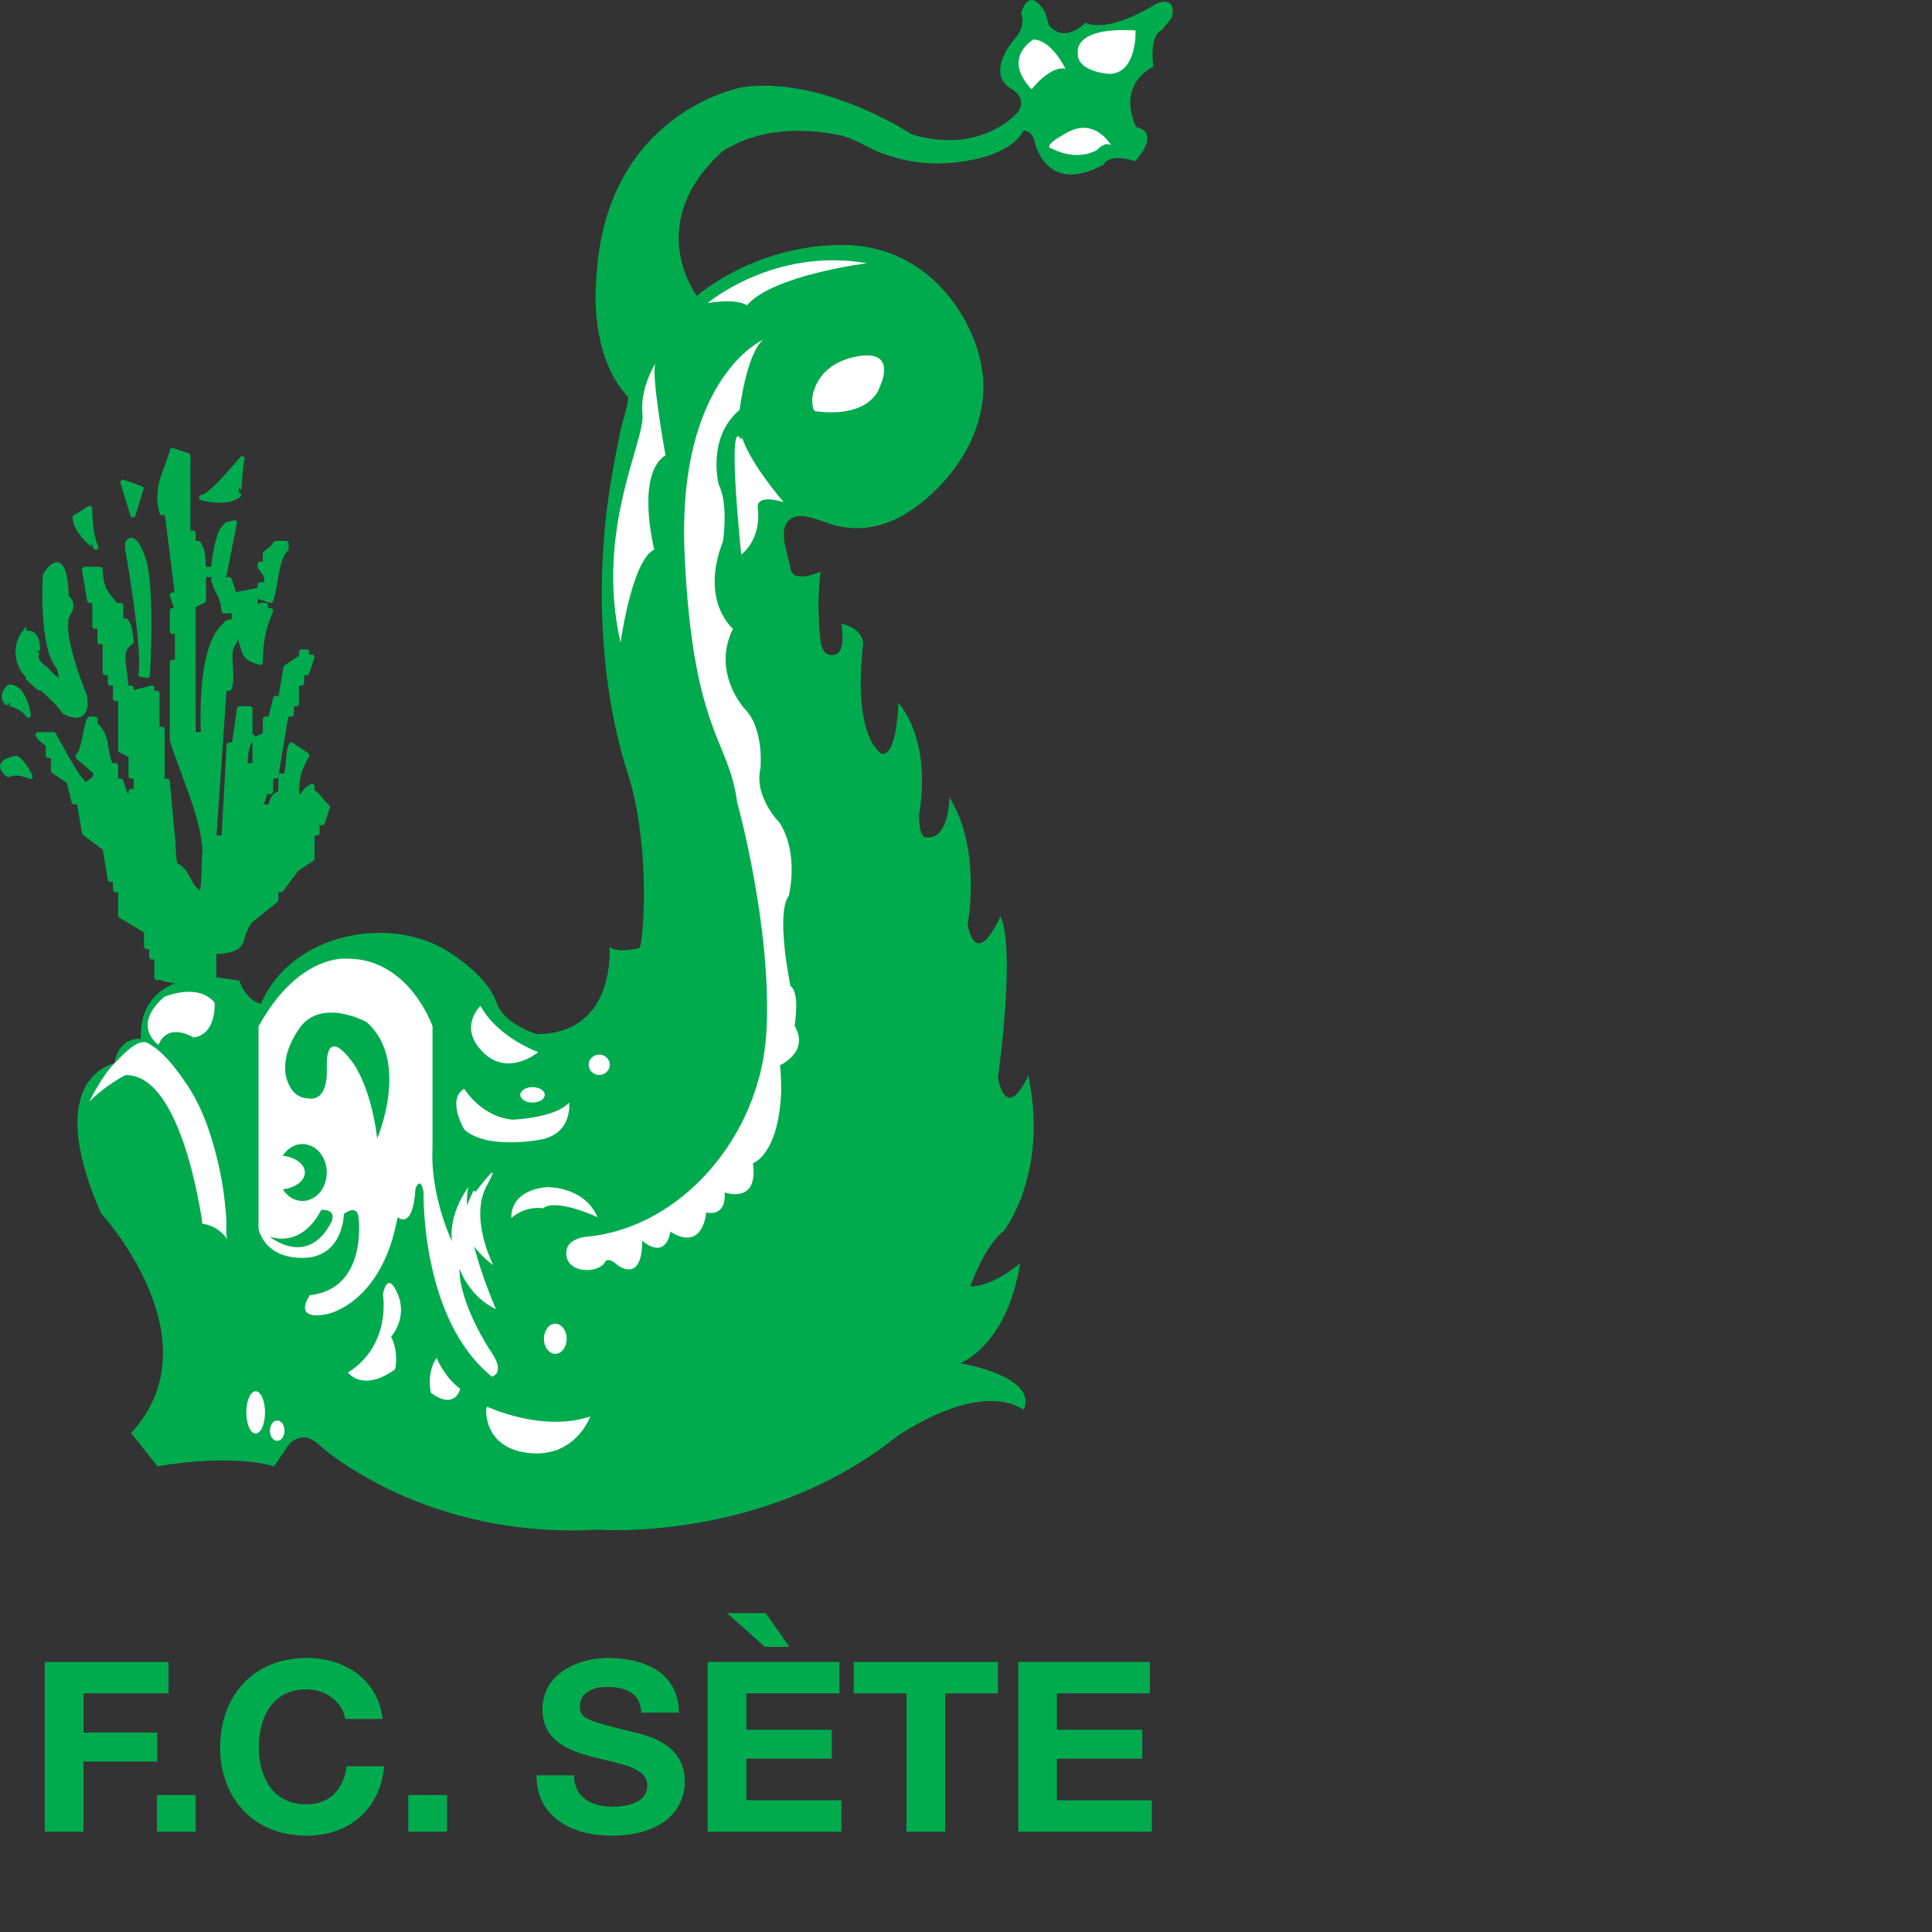 <svg height="1000" viewBox="0 0 1000 1000" width="1000" xmlns="http://www.w3.org/2000/svg"><rect x="0" y="0" width="1000" height="1000" fill="#333333" stroke="none"/><g transform="matrix(2.955 0 0 2.955 -835.738 -251.724)"><path d="m290.661 376.303h21.687v5.494h-14.905v6.865h12.918v5.076h-12.918v12.284h-6.782z" fill="#00ab4e"/><path d="m310.322 399.609h6.779v6.412h-6.779z" fill="#00ab4e"/><path d="m343.281 386.291c-.431-2.953-3.372-5.199-6.74-5.199-6.092 0-8.381 4.992-8.381 10.197 0 4.949 2.289 9.945 8.381 9.945 4.148 0 6.48-2.75 6.996-6.658h6.573c-.694 7.408-6.011 12.15-13.569 12.15-9.549 0-15.164-6.867-15.164-15.438 0-8.822 5.615-15.695 15.164-15.695 6.783 0 12.483 3.832 13.306 10.697h-6.566" fill="#00ab4e"/><path d="m354.337 399.609h6.786v6.412h-6.786z" fill="#00ab4e"/><path d="m383.372 396.152c0 3.959 3.197 5.498 6.822 5.498 2.378 0 6.006-.662 6.006-3.703 0-3.205-4.621-3.746-9.157-4.914-4.579-1.16-9.204-2.869-9.204-8.445 0-6.08 5.961-8.994 11.536-8.994 6.434 0 12.355 2.707 12.355 9.578h-6.569c-.214-3.582-2.853-4.5-6.089-4.5-2.161 0-4.668.875-4.668 3.375 0 2.285 1.471 2.578 9.204 4.494 2.247.541 9.157 1.914 9.157 8.658 0 5.447-4.446 9.527-12.828 9.527-6.825 0-13.22-3.242-13.135-10.574z" fill="#00ab4e"/><path d="m406.786 376.303h23.068v5.494h-16.289v6.369h14.95v5.074h-14.95v7.285h16.634v5.496h-23.413zm3.368-8.571h6.782l4.148 5.91h-4.28z" fill="#00ab4e"/><path d="m441.603 381.797h-9.246v-5.494h25.273v5.494h-9.247v24.225h-6.78z" fill="#00ab4e"/><path d="m461.172 376.303h23.068v5.494h-16.289v6.369h14.951v5.074h-14.951v7.285h16.635v5.497h-23.414z" fill="#00ab4e"/><path d="m455.017 151.491c.487 6.732-2.461 13.249-7.079 18.277-4.877 5.309-11.351 9.37-18.788 7.456-1.891-.489-5.693-2.396-7.599-1.302-2.841 1.629-.637 6.325-.292 8.732.428 2.979 5.316.638 5.316.638-.852 6.168 0 12.335 0 12.335.427 3.191 2.767 2.126 2.767 2.126 1.698-.851.851-5.316.851-5.316 3.824.85 3.827 3.4 3.827 3.4-1.915 16.802 3.19 19.353 3.19 19.353 2.763.639 2.977-8.932 2.977-8.932 6.167 7.655 3.614 19.566 3.614 19.566 0 4.463 1.278 4.039 1.278 4.039 4.037.424 4.037-7.018 4.037-7.018 5.743 9.143 3.19 22.331 3.19 22.331 1.705 8.079 5.743-1.491 5.743-1.491 2.763 5.743-.428 28.284-.428 28.284 1.706 8.082 5.316-.427 5.316-.427 3.617 17.226-4.255 27.223-4.255 27.223-3.4 2.549-5.918 9.766-5.918 9.766 4.084 0 8.752-4.084 8.752-4.084-2.332 14.584-10.5 17.504-10.5 17.504 14.584 2.912 11.084 8.164 11.084 8.164-8.168-5.252-22.168 4.668-22.168 4.668-23.335 18.664-52.503 16.336-52.503 16.336-30.331 1.748-48.415-14.584-48.415-14.584-3.5-3.504-5.835 0-5.835 0l-2.332 3.496c-8.168-2.332-20.419 0-20.419 0l-4.664-5.832c15.168-16.336-5.251-38.503-5.251-38.503-10.5-23.916 2.332-26.248 2.332-26.248.894-4.86 4.639-4.285 4.639-4.285-.423-11.908 12.975-10.844 12.975-10.844l4.251.64c1.492 3.823 3.831 4.039 3.831 4.039 5.127-12.184 22.396-15.819 32.977-9.035 2.955 1.896 7.097 5.282 8.278 8.819 1.274 3.83 7.015 5.531 7.015 5.531 14.039 0 12.761-15.314 12.761-15.314 1.278 1.276 5.315.216 5.315.216.851-2.767 1.705-18.714-2.126-30.626-5.045-15.699-5.622-34.768-2.966-50.89.521-3.169 1.136-6.318 1.784-9.466.117-.589 1.592-5.121 1.182-5.566-6.8-7.445-5.529-19.778-5.529-19.778 1.065-30.197 25.732-34.452 25.732-34.452 14.249-1.914 29.564 8.294 29.564 8.294 12.333 3.617 18.5-3.828 18.5-3.828 1.915-2.337-.851-4.039-.851-4.039-5.103-2.765.427-8.933.427-8.933 2.126-2.337 1.062-4.466 1.062-4.466 1.701-5.104 4.254 0 4.254 0l.638 2.125c2.763 3.405 6.381-.422 6.381-.422 4.468 1.913 12.547-3.402 12.547-3.402 3.827-1.276 2.549 2.548 2.549 2.548l-1.701 2.129c-2.336 1.061-1.488 6.38-1.488 6.38-6.805 3.826-2.974 10.632-2.974 10.632 4.462 1.064-.217 5.955-.217 5.955-4.889-1.488-5.526.638-5.526.638-10.418 5.527-12.123-4.252-12.123-4.252-.638-1.914-1.912-1.702-1.912-1.702-3.19 5.741-14.887 5.741-14.887 5.741-3.41 0-6.818-.627-10.005-1.841-2.499-.951-4.725-2.61-7.373-3.142-6.441-1.294-13.502-1.109-19.33 2.165-.378.212-.802.424-1.144.692-14.038 12.757-4.468 25.308-4.468 25.308s9.994-8.933 25.517-8.933c15.522.004 23.925 13.85 24.613 23.407" fill="#00ab4e"/><g fill="#fff"><path d="m425.087 155.094s.214-5.955 7.658-7.441c7.441-1.488 4.251 5.104 4.251 5.104s-1.274 5.741-11.272 4.467c0-.001-.637.209-.637-2.13"/><path d="m406.765 138.274s11.604-9.832 27.925-6.981c0 0-16.518 2.068-21.039 7.375-.001 0-1.482-1.28-6.886-.394"/><path d="m397.718 148.698s-2.853 4.327-2.361 9.045c.491 4.724-8.359 20.258-3.834 40.021 0 0 1.965-14.455 5.899-16.322 0 0-3.344-13.078 1.965-16.52 0 0-2.752-15.14-1.669-16.224"/><path d="m412.807 161.781s.876 3.792 7.292 11.374c0 0-5.103-1.75-4.519 1.313 0 0 .727 4.813-2.919 7.874 0 0-2.624-24.938 0-20.126"/><path d="m416.452 144.717s-15.167 6.708-13.707 37.771c1.459 31.063 7.729 32.085 9.19 43.167 0 0 6.27 22.605 5.102 40.689-1.167 18.083-15.022 33.835-31.207 35.44 0 0-4.23.142-3.792 3.355.438 3.203 5.686 3.061 6.708 1.164 0 0 .438-1.164 2.186.438 0 0 4.376 3.5 4.376-4.23 0 0 3.939 3.646 4.96-1.602 0 0 5.248 3.938 6.27-3.354 0 0 3.5 1.018 3.208-3.504 0 0 5.982 2.189 4.959-5.102 0 0 4.522-1.457 4.956-12.686 0 0 0-3.503-.288-4.814-.292-1.315-.146.435-.146.435s5.54-2.332 2.77-6.998c0 0 1.022-5.834-.729-7 0 0-2.624-12.688-.292-15.75 0 0 1.898-7.292-1.602-12.836 0 0-4.522-4.52-3.358-9.478 0 0 .729-7-2.771-10.5 0 0-5.832-6.271-2.04-14.002 0 0-5.835-4.811-1.751-15.311 0 0 1.021-6.418-.73-9.918 0 0-2.186-8.166 3.646-13.125-.001.001 1.166-9.623 4.082-12.249"/><path d="m307.865 267.715c.299-.021.591.034.861.184 2.816 1.586 4.746 4.257 6.555 6.842 3.044 4.354 4.692 9.534 5.868 14.673.459 2.008.79 4.041 1.022 6.095.128 1.122.221 2.251.303 3.379.064.887-.192 2.728.217 3.498-.007-.008-1.285-2.422-4.415-2.849 0 0-3.386-26.319-13.498-26.038 0 0-3.75 1.951-6.299 4.675 0 0 2.101-4.525 4.575-6.921.955-.935 3.095-3.417 4.811-3.538"/><path d="m368.123 331.58s9.684 4.557 18.087 1.713c0 0-2.564 7.26-10.682 6.408-8.118-.857-7.548-7.693-7.548-7.693"/><path d="m359.293 323.035s1.281 3.279 4.13 5.416c0 0-.851 3.842-5.127.707 0 0-.855-3.418.997-6.123"/><path d="m349.893 311.926s1.567 8.83-6.124 13.672c0 0 2.563 3.56 8.261-.568 0 0 .712-2.85-.709-5.697 0 0 2.987-3.275 1.136-7.549-1.852-4.272-2.564.142-2.564.142"/><path d="m366.987 261.369s2.274 4.983 10.107 8.116c0 0-5.266 4.415-9.685 0-4.414-4.415-.422-8.116-.422-8.116"/><path d="m364.135 275.894s2.994 4.984 8.545 5.412c0 0 7.41-.285 9.831-2.991 0 0 .712 5.697-5.416 6.552 0 0-9.114 1.709-12.96-1.852 0 0-3.133-5.269 0-7.121"/><path d="m328.103 264.985v35.405s.851 5.128 7.69 5.128c6.837 0 7.264-6.979 7.264-7.691 0 0 2.279-1.852 2.564.569 0 0 1.709 12.534-8.545 13.672 0 0-3.275 4.557 3.133 3.275 0 0 9.543-1.852 12.248-16.948 0 0 2.706 2.42 3.134-4.984 0 0 .855-2.421 1.424.569 0 0-.569 22.218 11.964 32.334 0 0 2.566-.574-.285-4.561 0 0-5.412-8.119-5.412-14.385 0 0 1.713 4.984 6.409 7.121 0 0-6.409-14.528-4.839-21.364 0 0-3.564 4.7-2.852 9.542 0 0-3.842-7.975-3.419-16.378v-21.363s-4.13-11.963-15.096-11.82c-.001.001-8.404-.852-15.382 11.879"/></g><path d="m332.785 271.525c-.114 1.446.146 2.902.965 4.255.733 1.218 1.894 1.823 3.325 1.823 0 0 3.275.712 2.991-5.555 0 0-.428-7.121 4.13-1.281 0 0 3.418 3.703 4.7 13.814 0 0 5.839-13.53-1.852-20.366 0 0-7.976-4.415-11.821 1.138-1.231 1.78-2.267 3.969-2.438 6.172" fill="#00ab4e"/><path d="m335.793 285.579c-1.413 0-2.659.811-3.436 2.047 2.193.253 3.863 1.471 3.863 2.937 0 1.467-1.67 2.685-3.863 2.938.776 1.235 2.022 2.047 3.436 2.047 2.361 0 4.27-2.229 4.27-4.984 0-2.757-1.909-4.985-4.27-4.985" fill="#00ab4e"/><path d="m339.069 297.115s-2.849 6.551-8.973 4.7c0 0 6.693 5.555 10.824-2.703.001 0 1.001-2.137-1.851-1.997" fill="#00ab4e"/><path d="m372.395 298.539s-.566-4.7 6.127-5.412c0 0 6.552-.284 8.973 5.27 0 0-7.267-3.418-9.546-1.563 0-.001-2.99-.574-5.554 1.705" fill="#fff"/><path d="m320.412 260.795s.427 5.557-3.703 6.126c0 0-4.415-2.849-6.128 1.28 0 0-4.838-3.275 1.001-8.401 0 0 5.839-2.563 8.83.995" fill="#fff"/><path d="m389.632 271.693c0 .982-.833 1.78-1.851 1.78-1.025 0-1.855-.798-1.855-1.78 0-.983.83-1.78 1.855-1.78 1.018 0 1.851.797 1.851 1.78" fill="#fff"/><path d="m382.08 319.688c0 1.457-.891 2.635-1.994 2.635-1.1 0-1.994-1.178-1.994-2.635 0-1.453.894-2.635 1.994-2.635 1.103 0 1.994 1.181 1.994 2.635" fill="#fff"/><path d="m378.238 276.962c0 .747-.962 1.353-2.137 1.353-1.182 0-2.136-.605-2.136-1.353s.954-1.353 2.136-1.353c1.175 0 2.137.605 2.137 1.353" fill="#fff"/><path d="m365.815 293.697s-2.133 3.845-1.848 6.266c0 0 .851 3.561 5.266 6.836 0 0-4.273-8.26-1.14-13.956 3.137-5.697-1.99 1.139-1.99 1.139" fill="#fff"/><path d="m332.66 335.781c0 .982-.573 1.783-1.282 1.783s-1.282-.801-1.282-1.783c0-.979.573-1.779 1.282-1.779s1.282.801 1.282 1.779" fill="#fff"/><path d="m329.242 332.576c0 2.045-.733 3.703-1.642 3.703-.9 0-1.634-1.658-1.634-3.703 0-2.043.733-3.699 1.634-3.699.909 0 1.642 1.656 1.642 3.699" fill="#fff"/><path d="m463.856 92.095s-5.646 3.155-.327 8.736c0 0 3.151-4.137 5.91-3.612 0-.001-2.325-4.967-5.583-5.124" fill="#fff"/><path d="m481.724 90.516s.331 7.358-4.465 7.622c0 0-5.911-.264-5.65-3.746-.001-.001-.92-4.531 10.115-3.876" fill="#fff"/><path d="m466.94 111.149s4.137 2.428 8.011.327c0 0 1.378-1.579 2.5-.853 0 0-2.76-4.86-7.556-2.3-4.792 2.564-2.955 2.826-2.955 2.826" fill="#fff"/><path d="m320.255 258.218c-.302 0-.602 0-.904 0 0-.303 0-.605 0-.908-3.432.034-7.783-.448-8.147-.904-.299 0-.598 0-.9 0 0-1.205 0-2.412 0-3.619-.303 0-.602 0-.905 0 0-.602 0-1.207 0-1.809-.302 0-.605 0-.904 0 0-.904 0-1.809 0-2.717-1.509-.904-3.019-1.809-4.525-2.713 0-1.51 0-3.018 0-4.524-.303 0-.605 0-.908 0 0-.605 0-1.206 0-1.812-.299 0-.602 0-.904 0-.303-1.809-.602-3.621-.904-5.429-1.207-.904-2.414-1.809-3.621-2.716-.303-1.809-.602-3.621-.904-5.43-.303 0-.602 0-.904 0-.303-1.207-.605-2.414-.908-3.616-.904-.605-1.809-1.21-2.713-1.813 0-.904 0-1.809 0-2.713-.303 0-.605 0-.904 0 0-.605 0-1.21 0-1.813-.271-.436-1.25-.786-1.809-1.807h2.713c.783 1.348 4.254 8.173 5.682 8.88 0-.226 2.097-1.125 1.738-2.213-.121-.368-3.162-2.767-3.162-2.843 1.143-.915 1.328-5.226 2.076-6.541h.908v.904c2.364 2.15 1.449 4.071 2.713 7.24h.904v2.717h.908c.299.904.602 1.807.904 2.712h.905c0-.303 0-.603 0-.905h.904c0-.902 0-1.807 0-2.715-.303 0-.602 0-.904 0 0-1.207 0-2.413 0-3.617-.605-.303-1.207-.605-1.809-.908 0-3.014 0-6.033 0-9.049-.303 0-.605 0-.908 0 0-.904 0-1.809 0-2.717-.299 0-.602 0-.904 0 0-.602 0-1.206 0-1.809-.303 0-.602 0-.904 0 0-1.811 0-3.619 0-5.428-.303 0-.602 0-.905 0 0-.904 0-1.813 0-2.717-.302 0-.605 0-.904 0 0-1.506 0-3.014 0-4.523-.302 0-.605 0-.908 0-.299-1.809-.602-3.621-.904-5.43h2.716c.225 3.938 1.068 4.119 2.713 6.334h.908v2.715h.904c.794 1.276.62 1.568.905 3.621-2.389 1.688-1.118 3.792-.905 8.145h.905v.904c1.207-.303 2.414-.602 3.621-.904v.904h.905v6.334h.9v9.053h.905c.302 3.313.605 6.635.908 9.953.185 0-.014 4.527.669 4.846 2.218 1.031 2.001 3.832 4.266 4.899.794.372.587-7.271.79-7.271-.018-5.757-4.418-15.046-5.725-19.67 0-4.523 0-9.049 0-13.576h.904c0-1.809 0-3.617 0-5.43-.303 0-.605 0-.904 0 0-1.207 0-2.414 0-3.615h.904c-.303-.908-.605-1.813-.904-2.717h.904c-.605-4.828-1.207-9.654-1.812-14.479-.299 0-.599 0-.905 0-1.317-4.645 1.196-7.904 1.813-10.861.904.303 1.809.605 2.713.904v13.574h.905v1.813h.908c.865 1.354.73 2.224.904 4.523h1.809c.11-2.005.78-6.165 1.813-7.24 1.029-1.029.003-.361 1.809-.904-.605 3.016-1.207 6.033-1.809 9.049-1.207 0-2.414 0-3.621 0v4.525c-.605.303-1.207.605-1.812.904v22.627h1.812c-.213-6.994.192-15.772 3.621-19.008 1.029-1.03.003-.361 1.809-.904 0-.602 0-1.205 0-1.807-.605 0-1.207 0-1.809 0-.345-3.206-1.122-2.751-1.813-5.434h2.717c.299.908.602 1.813.904 2.717 1.51-.303 3.016-.605 4.525-.904 0-.303 0-.605 0-.904h.904c1.004-1.871-1.161-2.65-.904-3.621h.904c0-.605 0-1.207 0-1.813.171-.295 1.307-.856 1.813-1.807h1.805v.902c-1.873 1.912-1.724 6.345-2.709 9.051-.908-.303-1.813-.602-2.717-.904v3.621h.904c0-.605 0-1.207 0-1.813h.904v.908h.908c-1.136 2.78-1.78 4.778-1.813 9.045-3.275-.904-2.5-1.735-3.621-4.521-.302 0-.602 0-.904 0v.904c-1.659 1.899-.05 5.152-.904 8.145-.303 0-.605 0-.904 0-.605 8.746-1.207 17.496-1.813 26.244h1.813c.299-5.43.602-10.861.904-16.291h.904c.303-2.109.602-4.221.904-6.332h1.813v4.525l.904.902c-.303 0-.605 0-.904 0-.662 1.444-.762 2.16-.908 4.525h1.813c0-1.51 0-3.019 0-4.525.602-.303 1.207-.605 1.809-.902 0-.908 0-1.813 0-2.717h.908c.299-1.207.602-2.414.904-3.621h.904c.303-1.809.602-3.621.901-5.43.904-.604 1.809-1.205 2.717-1.811 0-.299 0-.602 0-.904h.904v.904h.904c-.303.904-.602 1.811-.904 2.715-.303 0-.605 0-.904 0v1.809c-.303 0-.605 0-.908 0v3.621c-.299 0-.602 0-.904 0v1.813c-.303 0-.602 0-.904 0-.598 3.621-1.204 7.24-1.805 10.857-.303 0-.605 0-.904 0v2.715c-.303 0-.605 0-.908 0-.303.905-.602 1.81-.904 2.714h1.813c.641-2.833 1.335-1.775 1.809-2.714 0-.902 0-1.807 0-2.715h.901c.637-1.805.246-3.73.904-5.43.904.602 1.813 1.207 2.717 1.813-1.214 2.279-1.802 3.169-1.813 7.237h.908c.818-1.042.651-1.065 1.809-1.808v.902c1.374.865 1.531 1.77 2.717 2.714-.303.904-.605 1.811-.904 2.717-.303 0-.605 0-.908 0v1.809c-.303 0-.601 0-.904 0v4.523c-.904.605-1.809 1.207-2.717 1.813-.904 1.207-1.809 2.414-2.71 3.62-.303 0-.605 0-.904 0v1.81c-1.51 1.205-3.02 2.412-4.525 3.619-2.535 3.541-.011 5.082-6.338 5.43v1.813 4.528" fill="#00ab4e"/><path d="m320.255 258.218c-.302 0-.602 0-.904 0 0-.303 0-.605 0-.908-3.432.034-7.783-.448-8.147-.904-.299 0-.598 0-.9 0 0-1.205 0-2.412 0-3.619-.303 0-.602 0-.905 0 0-.602 0-1.207 0-1.809-.302 0-.605 0-.904 0 0-.904 0-1.809 0-2.717-1.509-.904-3.019-1.809-4.525-2.713 0-1.51 0-3.018 0-4.524-.303 0-.605 0-.908 0 0-.605 0-1.206 0-1.812-.299 0-.602 0-.904 0-.303-1.809-.602-3.621-.904-5.429-1.207-.904-2.414-1.809-3.621-2.716-.303-1.809-.602-3.621-.904-5.43-.303 0-.602 0-.904 0-.303-1.207-.605-2.414-.908-3.616-.904-.605-1.809-1.21-2.713-1.813 0-.904 0-1.809 0-2.713-.303 0-.605 0-.904 0 0-.605 0-1.21 0-1.813-.271-.436-1.25-.786-1.809-1.807h2.713c.783 1.348 4.254 8.173 5.682 8.88 0-.226 2.097-1.125 1.738-2.213-.121-.368-3.162-2.767-3.162-2.843 1.143-.915 1.328-5.226 2.076-6.541h.908v.904c2.364 2.15 1.449 4.071 2.713 7.24h.904v2.717h.908c.299.904.602 1.807.904 2.712h.905c0-.303 0-.603 0-.905h.904c0-.902 0-1.807 0-2.715-.303 0-.602 0-.904 0 0-1.207 0-2.413 0-3.617-.605-.303-1.207-.605-1.809-.908 0-3.014 0-6.033 0-9.049-.303 0-.605 0-.908 0 0-.904 0-1.809 0-2.717-.299 0-.602 0-.904 0 0-.602 0-1.206 0-1.809-.303 0-.602 0-.904 0 0-1.811 0-3.619 0-5.428-.303 0-.602 0-.905 0 0-.904 0-1.813 0-2.717-.302 0-.605 0-.904 0 0-1.506 0-3.014 0-4.523-.302 0-.605 0-.908 0-.299-1.809-.602-3.621-.904-5.43h2.716c.225 3.938 1.068 4.119 2.713 6.334h.908v2.715h.904c.794 1.276.62 1.568.905 3.621-2.389 1.688-1.118 3.792-.905 8.145h.905v.904c1.207-.303 2.414-.602 3.621-.904v.904h.905v6.334h.9v9.053h.905c.302 3.313.605 6.635.908 9.953.185 0-.014 4.527.669 4.846 2.218 1.031 2.001 3.832 4.266 4.899.794.372.587-7.271.79-7.271-.018-5.757-4.418-15.046-5.725-19.67 0-4.523 0-9.049 0-13.576h.904c0-1.809 0-3.617 0-5.43-.303 0-.605 0-.904 0 0-1.207 0-2.414 0-3.615h.904c-.303-.908-.605-1.813-.904-2.717h.904c-.605-4.828-1.207-9.654-1.812-14.479-.299 0-.599 0-.905 0-1.317-4.645 1.196-7.904 1.813-10.861.904.303 1.809.605 2.713.904v13.574h.905v1.813h.908c.865 1.354.73 2.224.904 4.523h1.809c.11-2.005.78-6.165 1.813-7.24 1.029-1.029.003-.361 1.809-.904-.605 3.016-1.207 6.033-1.809 9.049-1.207 0-2.414 0-3.621 0v4.525c-.605.303-1.207.605-1.812.904v22.627h1.812c-.213-6.994.192-15.772 3.621-19.008 1.029-1.03.003-.361 1.809-.904 0-.602 0-1.205 0-1.807-.605 0-1.207 0-1.809 0-.345-3.206-1.122-2.751-1.813-5.434h2.717c.299.908.602 1.813.904 2.717 1.51-.303 3.016-.605 4.525-.904 0-.303 0-.605 0-.904h.904c1.004-1.871-1.161-2.65-.904-3.621h.904c0-.605 0-1.207 0-1.813.171-.295 1.307-.856 1.813-1.807h1.805v.902c-1.873 1.912-1.724 6.345-2.709 9.051-.908-.303-1.813-.602-2.717-.904v3.621h.904c0-.605 0-1.207 0-1.813h.904v.908h.908c-1.136 2.78-1.78 4.778-1.813 9.045-3.275-.904-2.5-1.735-3.621-4.521-.302 0-.602 0-.904 0v.904c-1.659 1.899-.05 5.152-.904 8.145-.303 0-.605 0-.904 0-.605 8.746-1.207 17.496-1.813 26.244h1.813c.299-5.43.602-10.861.904-16.291h.904c.303-2.109.602-4.221.904-6.332h1.813v4.525l.904.902c-.303 0-.605 0-.904 0-.662 1.444-.762 2.16-.908 4.525h1.813c0-1.51 0-3.019 0-4.525.602-.303 1.207-.605 1.809-.902 0-.908 0-1.813 0-2.717h.908c.299-1.207.602-2.414.904-3.621h.904c.303-1.809.602-3.621.901-5.43.904-.604 1.809-1.205 2.717-1.811 0-.299 0-.602 0-.904h.904v.904h.904c-.303.904-.602 1.811-.904 2.715-.303 0-.605 0-.904 0v1.809c-.303 0-.605 0-.908 0v3.621c-.299 0-.602 0-.904 0v1.813c-.303 0-.602 0-.904 0-.598 3.621-1.204 7.24-1.805 10.857-.303 0-.605 0-.904 0v2.715c-.303 0-.605 0-.908 0-.303.905-.602 1.81-.904 2.714h1.813c.641-2.833 1.335-1.775 1.809-2.714 0-.902 0-1.807 0-2.715h.901c.637-1.805.246-3.73.904-5.43.904.602 1.813 1.207 2.717 1.813-1.214 2.279-1.802 3.169-1.813 7.237h.908c.818-1.042.651-1.065 1.809-1.808v.902c1.374.865 1.531 1.77 2.717 2.714-.303.904-.605 1.811-.904 2.717-.303 0-.605 0-.908 0v1.809c-.303 0-.601 0-.904 0v4.523c-.904.605-1.809 1.207-2.717 1.813-.904 1.207-1.809 2.414-2.71 3.62-.303 0-.605 0-.904 0v1.81c-1.51 1.205-3.02 2.412-4.525 3.619-2.535 3.541-.011 5.082-6.338 5.43v1.813 4.528z" fill="none" stroke="#00ab4e" stroke-linecap="round" stroke-linejoin="round" stroke-width=".911"/><path d="m286.983 196.212s-2.845 3.792 1.104 7.744c3.952 3.948-.473-.16-.473-.16s4.425 3.003 6.48 6.005c0 0 4.422 2.686 3.478-2.846 0 0-4.426-10.427-3.005-14.062 0 0 1.581-1.739-.156-3.16 0 0 0-9.48-3.635-3.792 0 0-.79 12.483 2.371 16.118 0 0 1.894 5.056-2.371.313 0 0-2.372-1.422-1.421-3.001-.001.002.473-3.951-2.372-3.159" fill="#00ab4e"/><path d="m286.983 196.212s-2.845 3.792 1.104 7.744c3.952 3.948-.473-.16-.473-.16s4.425 3.003 6.48 6.005c0 0 4.422 2.686 3.478-2.846 0 0-4.426-10.427-3.005-14.062 0 0 1.581-1.739-.156-3.16 0 0 0-9.48-3.635-3.792 0 0-.79 12.483 2.371 16.118 0 0 1.894 5.056-2.371.313 0 0-2.372-1.422-1.421-3.001-.001.002.473-3.951-2.372-3.159z" fill="none" stroke="#00ab4e" stroke-width=".911"/><path d="m287.773 210.434s-.634-4.898-3.322-4.898c0 0-1.577 1.42-.474 2.687 0-.001 2.849.629 3.796 2.211" fill="#00ab4e"/><path d="m287.773 210.434s-.634-4.898-3.322-4.898c0 0-1.577 1.42-.474 2.687 0-.001 2.849.629 3.796 2.211z" fill="none" stroke="#00ab4e" stroke-linecap="round" stroke-linejoin="round" stroke-width=".911"/><path d="m285.719 218.018s1.107.631 2.368 3.158c0 0-2.207-1.105-3.792-.314 0 .001-2.998-2.053 1.424-2.844" fill="#00ab4e"/><path d="m285.719 218.018s1.107.631 2.368 3.158c0 0-2.207-1.105-3.792-.314 0 .001-2.998-2.053 1.424-2.844z" fill="none" stroke="#00ab4e" stroke-linecap="round" stroke-linejoin="round" stroke-width=".911"/><path d="m305.155 181.044s3.155 17.694 2.368 22.276l1.107.162s.947-15.645-.79-20.542c-1.738-4.899-2.685-2.53-2.685-2.53" fill="#00ab4e"/><path d="m305.155 181.044s3.155 17.694 2.368 22.276l1.107.162s.947-15.645-.79-20.542c-1.738-4.899-2.685-2.53-2.685-2.53" fill="none" stroke="#00ab4e" stroke-linecap="round" stroke-linejoin="round" stroke-width=".911"/><path d="m325.223 165.556s-5.533 6.797-7.11 6.797c0 0 4.265 1.267 6.477-.475-.001 0 .315-5.529.633-6.322" fill="#00ab4e"/><path d="m325.223 165.556s-5.533 6.797-7.11 6.797c0 0 4.265 1.267 6.477-.475-.001 0 .315-5.529.633-6.322z" fill="none" stroke="#00ab4e" stroke-linecap="round" stroke-linejoin="round" stroke-width=".911"/><path d="m304.839 169.828 2.684.946-1.421 4.579-1.741-5.687" fill="#00ab4e"/><path d="m304.839 169.828 2.684.946-1.421 4.579-1.741-5.687" fill="none" stroke="#00ab4e" stroke-linecap="round" stroke-linejoin="round" stroke-width=".911"/><path d="m295.987 175.827 2.531-1.577s-.003 4.739 1.104 6.795c.001-.001-3.475-2.53-3.635-5.218" fill="#00ab4e"/><path d="m295.987 175.827 2.531-1.577s-.003 4.739 1.104 6.795c.001-.001-3.475-2.53-3.635-5.218z" fill="none" stroke="#00ab4e" stroke-linecap="round" stroke-linejoin="round" stroke-width=".911"/></g></svg>